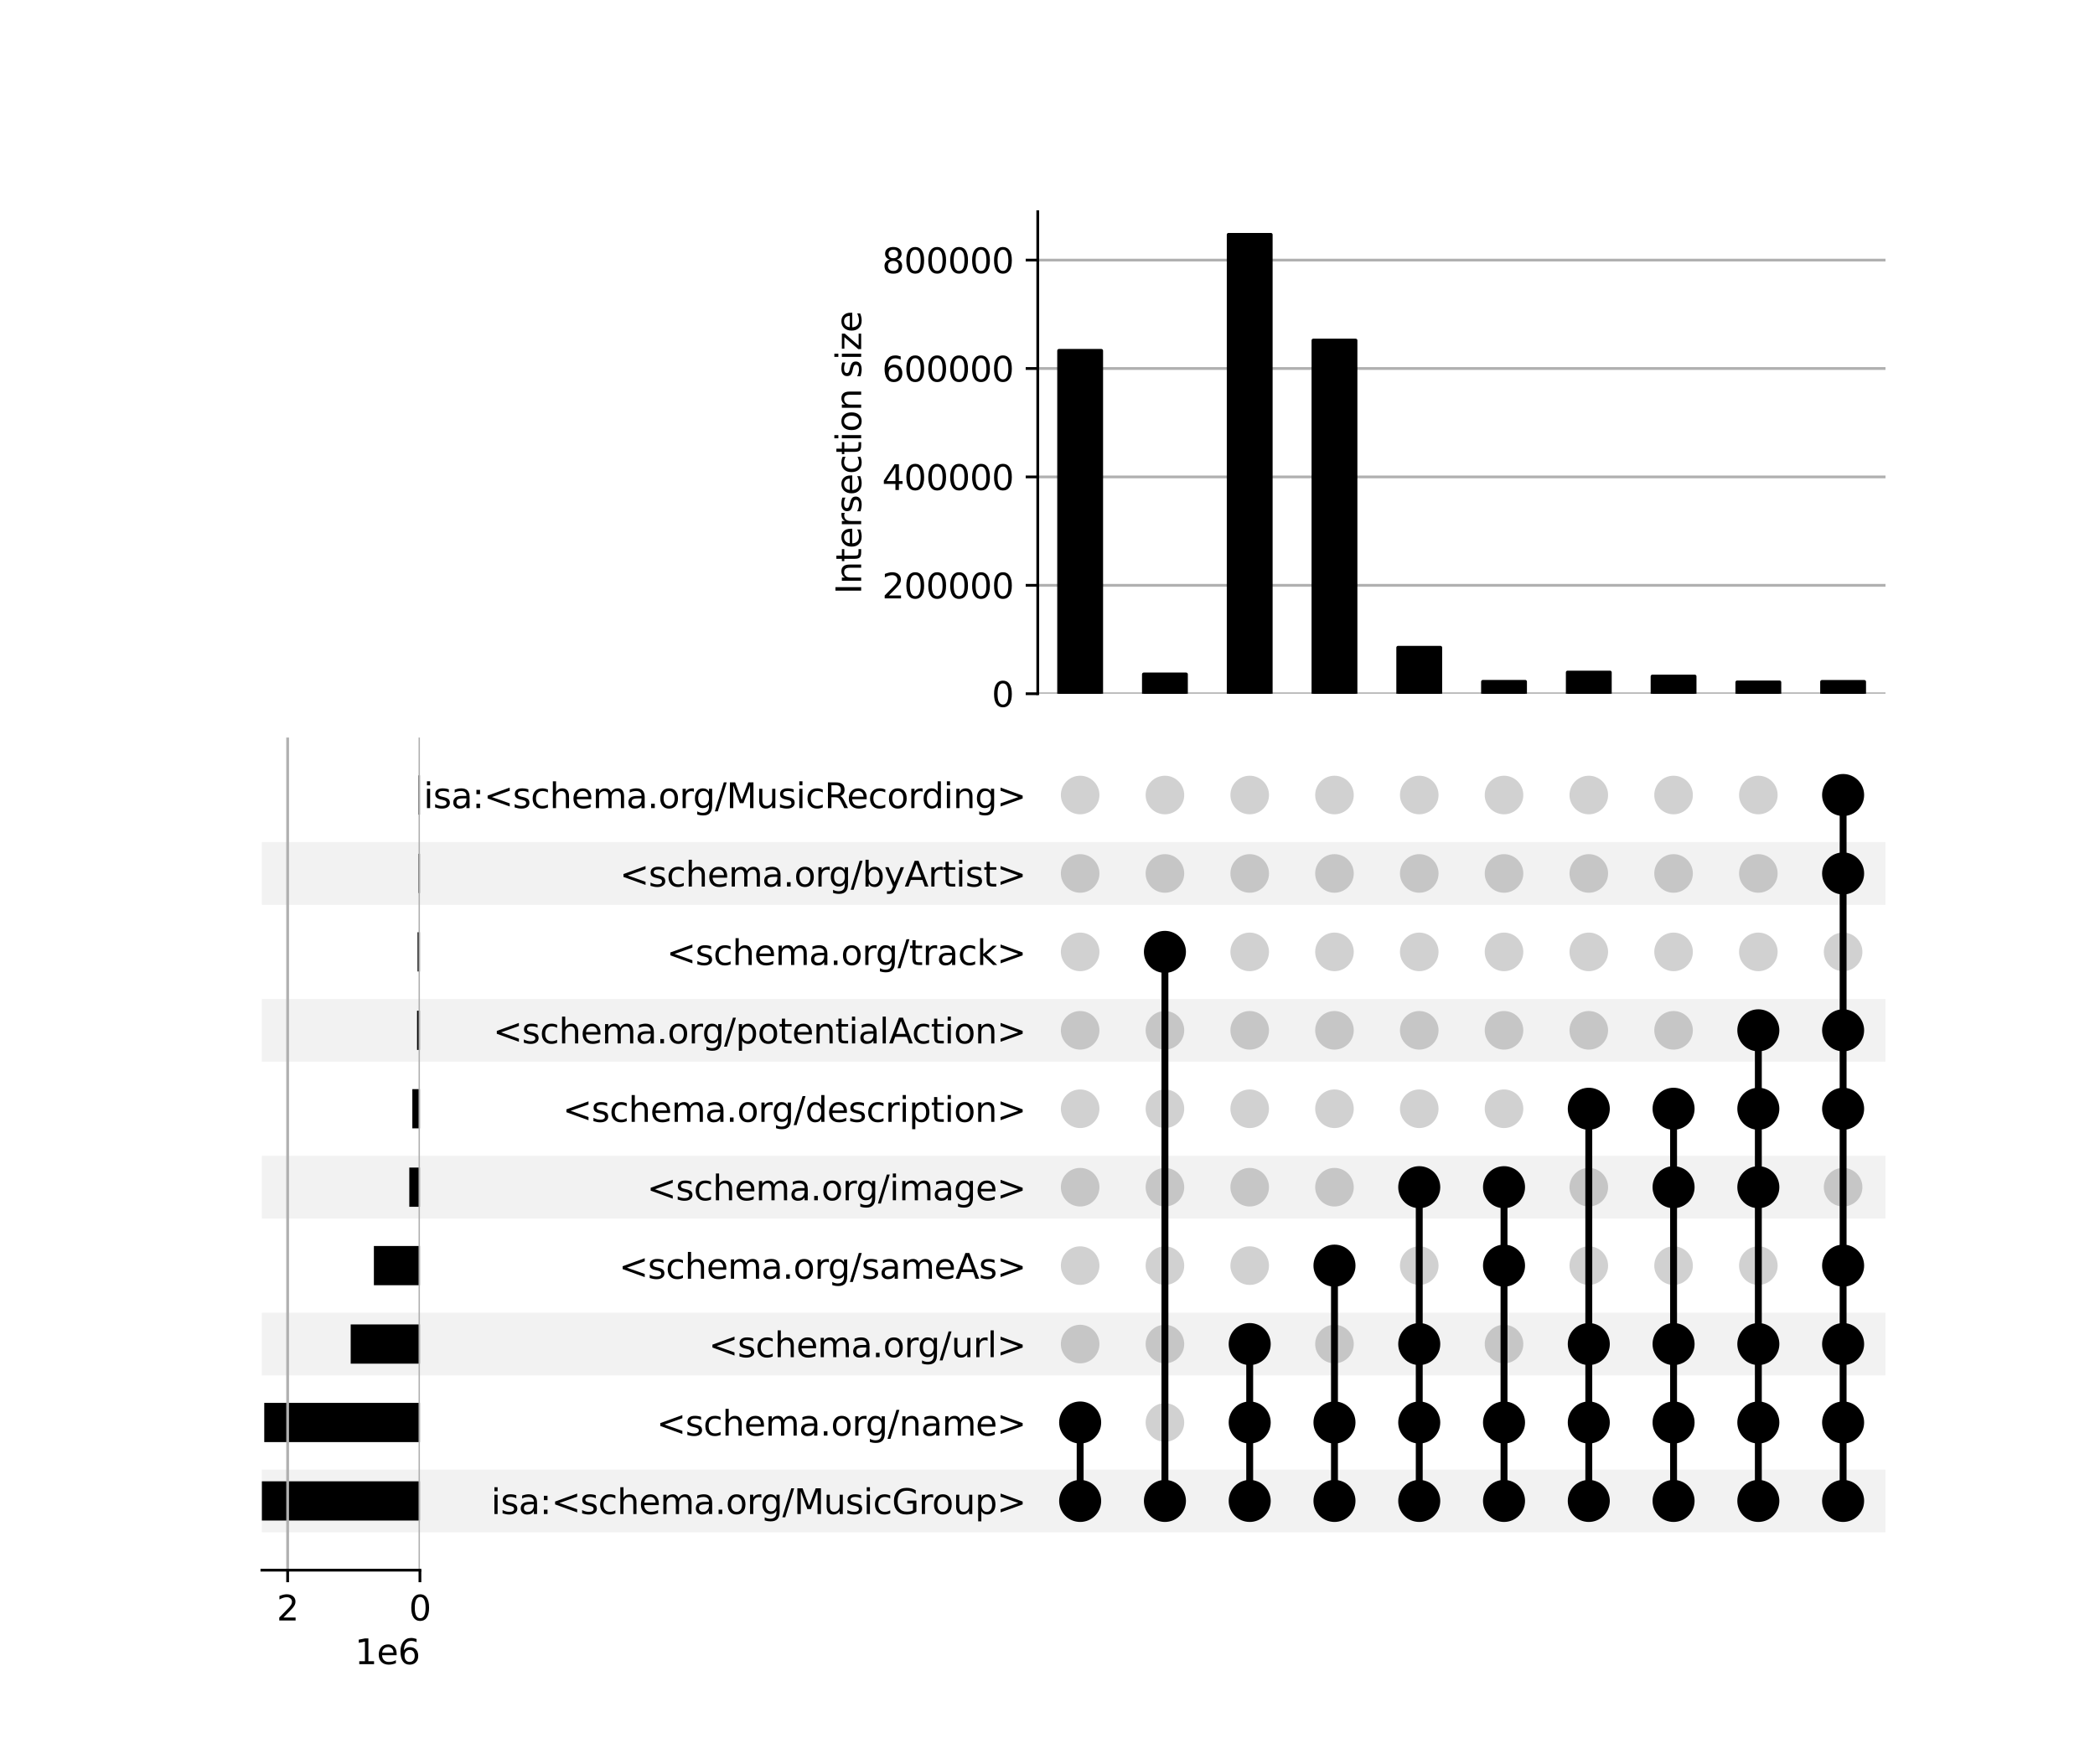 <?xml version="1.0" encoding="utf-8" standalone="no"?>
<!DOCTYPE svg PUBLIC "-//W3C//DTD SVG 1.1//EN"
  "http://www.w3.org/Graphics/SVG/1.1/DTD/svg11.dtd">
<svg xmlns:xlink="http://www.w3.org/1999/xlink" width="608pt" height="512pt" viewBox="0 0 608 512" xmlns="http://www.w3.org/2000/svg" version="1.1">
 <defs>
  <style type="text/css">*{stroke-linejoin: round; stroke-linecap: butt}</style>
 </defs>
 <g id="figure_1">
  <g id="patch_1">
   <path d="M 0 512 
L 608 512 
L 608 0 
L 0 0 
z
" style="fill: #ffffff"/>
  </g>
  <g id="axes_1">
   <g id="patch_2">
    <path d="M 76 444.697 
L 547.2 444.697 
L 547.2 426.486 
L 76 426.486 
z
" clip-path="url(#pd305479c7f)" style="fill-opacity: 0.051"/>
   </g>
   <g id="patch_3">
    <path d="M 76 399.17 
L 547.2 399.17 
L 547.2 380.96 
L 76 380.96 
z
" clip-path="url(#pd305479c7f)" style="fill-opacity: 0.051"/>
   </g>
   <g id="patch_4">
    <path d="M 76 353.644 
L 547.2 353.644 
L 547.2 335.434 
L 76 335.434 
z
" clip-path="url(#pd305479c7f)" style="fill-opacity: 0.051"/>
   </g>
   <g id="patch_5">
    <path d="M 76 308.118 
L 547.2 308.118 
L 547.2 289.907 
L 76 289.907 
z
" clip-path="url(#pd305479c7f)" style="fill-opacity: 0.051"/>
   </g>
   <g id="patch_6">
    <path d="M 76 262.591 
L 547.2 262.591 
L 547.2 244.381 
L 76 244.381 
z
" clip-path="url(#pd305479c7f)" style="fill-opacity: 0.051"/>
   </g>
   <g id="matplotlib.axis_1"/>
   <g id="matplotlib.axis_2">
    <g id="ytick_1"/>
    <g id="ytick_2"/>
    <g id="ytick_3"/>
    <g id="ytick_4"/>
    <g id="ytick_5"/>
    <g id="ytick_6"/>
    <g id="ytick_7"/>
    <g id="ytick_8"/>
    <g id="ytick_9"/>
    <g id="ytick_10"/>
   </g>
  </g>
  <g id="axes_2">
   <g id="matplotlib.axis_3">
    <g id="ytick_11">
     <g id="line2d_1"/>
     <g id="text_1">
      <!-- isa:&lt;schema.org/MusicGroup&gt; -->
      <g transform="translate(142.524 439.391) scale(0.1 -0.1)">
       <defs>
        <path id="DejaVuSans-69" d="M 603 3500 
L 1178 3500 
L 1178 0 
L 603 0 
L 603 3500 
z
M 603 4863 
L 1178 4863 
L 1178 4134 
L 603 4134 
L 603 4863 
z
" transform="scale(0.016)"/>
        <path id="DejaVuSans-73" d="M 2834 3397 
L 2834 2853 
Q 2591 2978 2328 3040 
Q 2066 3103 1784 3103 
Q 1356 3103 1142 2972 
Q 928 2841 928 2578 
Q 928 2378 1081 2264 
Q 1234 2150 1697 2047 
L 1894 2003 
Q 2506 1872 2764 1633 
Q 3022 1394 3022 966 
Q 3022 478 2636 193 
Q 2250 -91 1575 -91 
Q 1294 -91 989 -36 
Q 684 19 347 128 
L 347 722 
Q 666 556 975 473 
Q 1284 391 1588 391 
Q 1994 391 2212 530 
Q 2431 669 2431 922 
Q 2431 1156 2273 1281 
Q 2116 1406 1581 1522 
L 1381 1569 
Q 847 1681 609 1914 
Q 372 2147 372 2553 
Q 372 3047 722 3315 
Q 1072 3584 1716 3584 
Q 2034 3584 2315 3537 
Q 2597 3491 2834 3397 
z
" transform="scale(0.016)"/>
        <path id="DejaVuSans-61" d="M 2194 1759 
Q 1497 1759 1228 1600 
Q 959 1441 959 1056 
Q 959 750 1161 570 
Q 1363 391 1709 391 
Q 2188 391 2477 730 
Q 2766 1069 2766 1631 
L 2766 1759 
L 2194 1759 
z
M 3341 1997 
L 3341 0 
L 2766 0 
L 2766 531 
Q 2569 213 2275 61 
Q 1981 -91 1556 -91 
Q 1019 -91 701 211 
Q 384 513 384 1019 
Q 384 1609 779 1909 
Q 1175 2209 1959 2209 
L 2766 2209 
L 2766 2266 
Q 2766 2663 2505 2880 
Q 2244 3097 1772 3097 
Q 1472 3097 1187 3025 
Q 903 2953 641 2809 
L 641 3341 
Q 956 3463 1253 3523 
Q 1550 3584 1831 3584 
Q 2591 3584 2966 3190 
Q 3341 2797 3341 1997 
z
" transform="scale(0.016)"/>
        <path id="DejaVuSans-3a" d="M 750 794 
L 1409 794 
L 1409 0 
L 750 0 
L 750 794 
z
M 750 3309 
L 1409 3309 
L 1409 2516 
L 750 2516 
L 750 3309 
z
" transform="scale(0.016)"/>
        <path id="DejaVuSans-3c" d="M 4684 3150 
L 1459 2003 
L 4684 863 
L 4684 294 
L 678 1747 
L 678 2266 
L 4684 3719 
L 4684 3150 
z
" transform="scale(0.016)"/>
        <path id="DejaVuSans-63" d="M 3122 3366 
L 3122 2828 
Q 2878 2963 2633 3030 
Q 2388 3097 2138 3097 
Q 1578 3097 1268 2742 
Q 959 2388 959 1747 
Q 959 1106 1268 751 
Q 1578 397 2138 397 
Q 2388 397 2633 464 
Q 2878 531 3122 666 
L 3122 134 
Q 2881 22 2623 -34 
Q 2366 -91 2075 -91 
Q 1284 -91 818 406 
Q 353 903 353 1747 
Q 353 2603 823 3093 
Q 1294 3584 2113 3584 
Q 2378 3584 2631 3529 
Q 2884 3475 3122 3366 
z
" transform="scale(0.016)"/>
        <path id="DejaVuSans-68" d="M 3513 2113 
L 3513 0 
L 2938 0 
L 2938 2094 
Q 2938 2591 2744 2837 
Q 2550 3084 2163 3084 
Q 1697 3084 1428 2787 
Q 1159 2491 1159 1978 
L 1159 0 
L 581 0 
L 581 4863 
L 1159 4863 
L 1159 2956 
Q 1366 3272 1645 3428 
Q 1925 3584 2291 3584 
Q 2894 3584 3203 3211 
Q 3513 2838 3513 2113 
z
" transform="scale(0.016)"/>
        <path id="DejaVuSans-65" d="M 3597 1894 
L 3597 1613 
L 953 1613 
Q 991 1019 1311 708 
Q 1631 397 2203 397 
Q 2534 397 2845 478 
Q 3156 559 3463 722 
L 3463 178 
Q 3153 47 2828 -22 
Q 2503 -91 2169 -91 
Q 1331 -91 842 396 
Q 353 884 353 1716 
Q 353 2575 817 3079 
Q 1281 3584 2069 3584 
Q 2775 3584 3186 3129 
Q 3597 2675 3597 1894 
z
M 3022 2063 
Q 3016 2534 2758 2815 
Q 2500 3097 2075 3097 
Q 1594 3097 1305 2825 
Q 1016 2553 972 2059 
L 3022 2063 
z
" transform="scale(0.016)"/>
        <path id="DejaVuSans-6d" d="M 3328 2828 
Q 3544 3216 3844 3400 
Q 4144 3584 4550 3584 
Q 5097 3584 5394 3201 
Q 5691 2819 5691 2113 
L 5691 0 
L 5113 0 
L 5113 2094 
Q 5113 2597 4934 2840 
Q 4756 3084 4391 3084 
Q 3944 3084 3684 2787 
Q 3425 2491 3425 1978 
L 3425 0 
L 2847 0 
L 2847 2094 
Q 2847 2600 2669 2842 
Q 2491 3084 2119 3084 
Q 1678 3084 1418 2786 
Q 1159 2488 1159 1978 
L 1159 0 
L 581 0 
L 581 3500 
L 1159 3500 
L 1159 2956 
Q 1356 3278 1631 3431 
Q 1906 3584 2284 3584 
Q 2666 3584 2933 3390 
Q 3200 3197 3328 2828 
z
" transform="scale(0.016)"/>
        <path id="DejaVuSans-2e" d="M 684 794 
L 1344 794 
L 1344 0 
L 684 0 
L 684 794 
z
" transform="scale(0.016)"/>
        <path id="DejaVuSans-6f" d="M 1959 3097 
Q 1497 3097 1228 2736 
Q 959 2375 959 1747 
Q 959 1119 1226 758 
Q 1494 397 1959 397 
Q 2419 397 2687 759 
Q 2956 1122 2956 1747 
Q 2956 2369 2687 2733 
Q 2419 3097 1959 3097 
z
M 1959 3584 
Q 2709 3584 3137 3096 
Q 3566 2609 3566 1747 
Q 3566 888 3137 398 
Q 2709 -91 1959 -91 
Q 1206 -91 779 398 
Q 353 888 353 1747 
Q 353 2609 779 3096 
Q 1206 3584 1959 3584 
z
" transform="scale(0.016)"/>
        <path id="DejaVuSans-72" d="M 2631 2963 
Q 2534 3019 2420 3045 
Q 2306 3072 2169 3072 
Q 1681 3072 1420 2755 
Q 1159 2438 1159 1844 
L 1159 0 
L 581 0 
L 581 3500 
L 1159 3500 
L 1159 2956 
Q 1341 3275 1631 3429 
Q 1922 3584 2338 3584 
Q 2397 3584 2469 3576 
Q 2541 3569 2628 3553 
L 2631 2963 
z
" transform="scale(0.016)"/>
        <path id="DejaVuSans-67" d="M 2906 1791 
Q 2906 2416 2648 2759 
Q 2391 3103 1925 3103 
Q 1463 3103 1205 2759 
Q 947 2416 947 1791 
Q 947 1169 1205 825 
Q 1463 481 1925 481 
Q 2391 481 2648 825 
Q 2906 1169 2906 1791 
z
M 3481 434 
Q 3481 -459 3084 -895 
Q 2688 -1331 1869 -1331 
Q 1566 -1331 1297 -1286 
Q 1028 -1241 775 -1147 
L 775 -588 
Q 1028 -725 1275 -790 
Q 1522 -856 1778 -856 
Q 2344 -856 2625 -561 
Q 2906 -266 2906 331 
L 2906 616 
Q 2728 306 2450 153 
Q 2172 0 1784 0 
Q 1141 0 747 490 
Q 353 981 353 1791 
Q 353 2603 747 3093 
Q 1141 3584 1784 3584 
Q 2172 3584 2450 3431 
Q 2728 3278 2906 2969 
L 2906 3500 
L 3481 3500 
L 3481 434 
z
" transform="scale(0.016)"/>
        <path id="DejaVuSans-2f" d="M 1625 4666 
L 2156 4666 
L 531 -594 
L 0 -594 
L 1625 4666 
z
" transform="scale(0.016)"/>
        <path id="DejaVuSans-4d" d="M 628 4666 
L 1569 4666 
L 2759 1491 
L 3956 4666 
L 4897 4666 
L 4897 0 
L 4281 0 
L 4281 4097 
L 3078 897 
L 2444 897 
L 1241 4097 
L 1241 0 
L 628 0 
L 628 4666 
z
" transform="scale(0.016)"/>
        <path id="DejaVuSans-75" d="M 544 1381 
L 544 3500 
L 1119 3500 
L 1119 1403 
Q 1119 906 1312 657 
Q 1506 409 1894 409 
Q 2359 409 2629 706 
Q 2900 1003 2900 1516 
L 2900 3500 
L 3475 3500 
L 3475 0 
L 2900 0 
L 2900 538 
Q 2691 219 2414 64 
Q 2138 -91 1772 -91 
Q 1169 -91 856 284 
Q 544 659 544 1381 
z
M 1991 3584 
L 1991 3584 
z
" transform="scale(0.016)"/>
        <path id="DejaVuSans-47" d="M 3809 666 
L 3809 1919 
L 2778 1919 
L 2778 2438 
L 4434 2438 
L 4434 434 
Q 4069 175 3628 42 
Q 3188 -91 2688 -91 
Q 1594 -91 976 548 
Q 359 1188 359 2328 
Q 359 3472 976 4111 
Q 1594 4750 2688 4750 
Q 3144 4750 3555 4637 
Q 3966 4525 4313 4306 
L 4313 3634 
Q 3963 3931 3569 4081 
Q 3175 4231 2741 4231 
Q 1884 4231 1454 3753 
Q 1025 3275 1025 2328 
Q 1025 1384 1454 906 
Q 1884 428 2741 428 
Q 3075 428 3337 486 
Q 3600 544 3809 666 
z
" transform="scale(0.016)"/>
        <path id="DejaVuSans-70" d="M 1159 525 
L 1159 -1331 
L 581 -1331 
L 581 3500 
L 1159 3500 
L 1159 2969 
Q 1341 3281 1617 3432 
Q 1894 3584 2278 3584 
Q 2916 3584 3314 3078 
Q 3713 2572 3713 1747 
Q 3713 922 3314 415 
Q 2916 -91 2278 -91 
Q 1894 -91 1617 61 
Q 1341 213 1159 525 
z
M 3116 1747 
Q 3116 2381 2855 2742 
Q 2594 3103 2138 3103 
Q 1681 3103 1420 2742 
Q 1159 2381 1159 1747 
Q 1159 1113 1420 752 
Q 1681 391 2138 391 
Q 2594 391 2855 752 
Q 3116 1113 3116 1747 
z
" transform="scale(0.016)"/>
        <path id="DejaVuSans-3e" d="M 678 3150 
L 678 3719 
L 4684 2266 
L 4684 1747 
L 678 294 
L 678 863 
L 3897 2003 
L 678 3150 
z
" transform="scale(0.016)"/>
       </defs>
       <use xlink:href="#DejaVuSans-69"/>
       <use xlink:href="#DejaVuSans-73" x="27.783"/>
       <use xlink:href="#DejaVuSans-61" x="79.883"/>
       <use xlink:href="#DejaVuSans-3a" x="141.162"/>
       <use xlink:href="#DejaVuSans-3c" x="174.854"/>
       <use xlink:href="#DejaVuSans-73" x="258.643"/>
       <use xlink:href="#DejaVuSans-63" x="310.742"/>
       <use xlink:href="#DejaVuSans-68" x="365.723"/>
       <use xlink:href="#DejaVuSans-65" x="429.102"/>
       <use xlink:href="#DejaVuSans-6d" x="490.625"/>
       <use xlink:href="#DejaVuSans-61" x="588.037"/>
       <use xlink:href="#DejaVuSans-2e" x="649.316"/>
       <use xlink:href="#DejaVuSans-6f" x="681.104"/>
       <use xlink:href="#DejaVuSans-72" x="742.285"/>
       <use xlink:href="#DejaVuSans-67" x="781.648"/>
       <use xlink:href="#DejaVuSans-2f" x="845.125"/>
       <use xlink:href="#DejaVuSans-4d" x="878.816"/>
       <use xlink:href="#DejaVuSans-75" x="965.096"/>
       <use xlink:href="#DejaVuSans-73" x="1028.475"/>
       <use xlink:href="#DejaVuSans-69" x="1080.574"/>
       <use xlink:href="#DejaVuSans-63" x="1108.357"/>
       <use xlink:href="#DejaVuSans-47" x="1163.338"/>
       <use xlink:href="#DejaVuSans-72" x="1240.828"/>
       <use xlink:href="#DejaVuSans-6f" x="1279.691"/>
       <use xlink:href="#DejaVuSans-75" x="1340.873"/>
       <use xlink:href="#DejaVuSans-70" x="1404.252"/>
       <use xlink:href="#DejaVuSans-3e" x="1467.729"/>
      </g>
     </g>
    </g>
    <g id="ytick_12">
     <g id="line2d_2"/>
     <g id="text_2">
      <!-- &lt;schema.org/name&gt; -->
      <g transform="translate(190.539 416.628) scale(0.1 -0.1)">
       <defs>
        <path id="DejaVuSans-6e" d="M 3513 2113 
L 3513 0 
L 2938 0 
L 2938 2094 
Q 2938 2591 2744 2837 
Q 2550 3084 2163 3084 
Q 1697 3084 1428 2787 
Q 1159 2491 1159 1978 
L 1159 0 
L 581 0 
L 581 3500 
L 1159 3500 
L 1159 2956 
Q 1366 3272 1645 3428 
Q 1925 3584 2291 3584 
Q 2894 3584 3203 3211 
Q 3513 2838 3513 2113 
z
" transform="scale(0.016)"/>
       </defs>
       <use xlink:href="#DejaVuSans-3c"/>
       <use xlink:href="#DejaVuSans-73" x="83.789"/>
       <use xlink:href="#DejaVuSans-63" x="135.889"/>
       <use xlink:href="#DejaVuSans-68" x="190.869"/>
       <use xlink:href="#DejaVuSans-65" x="254.248"/>
       <use xlink:href="#DejaVuSans-6d" x="315.771"/>
       <use xlink:href="#DejaVuSans-61" x="413.184"/>
       <use xlink:href="#DejaVuSans-2e" x="474.463"/>
       <use xlink:href="#DejaVuSans-6f" x="506.25"/>
       <use xlink:href="#DejaVuSans-72" x="567.432"/>
       <use xlink:href="#DejaVuSans-67" x="606.795"/>
       <use xlink:href="#DejaVuSans-2f" x="670.271"/>
       <use xlink:href="#DejaVuSans-6e" x="703.963"/>
       <use xlink:href="#DejaVuSans-61" x="767.342"/>
       <use xlink:href="#DejaVuSans-6d" x="828.621"/>
       <use xlink:href="#DejaVuSans-65" x="926.033"/>
       <use xlink:href="#DejaVuSans-3e" x="987.557"/>
      </g>
     </g>
    </g>
    <g id="ytick_13">
     <g id="line2d_3"/>
     <g id="text_3">
      <!-- &lt;schema.org/url&gt; -->
      <g transform="translate(205.672 393.864) scale(0.1 -0.1)">
       <defs>
        <path id="DejaVuSans-6c" d="M 603 4863 
L 1178 4863 
L 1178 0 
L 603 0 
L 603 4863 
z
" transform="scale(0.016)"/>
       </defs>
       <use xlink:href="#DejaVuSans-3c"/>
       <use xlink:href="#DejaVuSans-73" x="83.789"/>
       <use xlink:href="#DejaVuSans-63" x="135.889"/>
       <use xlink:href="#DejaVuSans-68" x="190.869"/>
       <use xlink:href="#DejaVuSans-65" x="254.248"/>
       <use xlink:href="#DejaVuSans-6d" x="315.771"/>
       <use xlink:href="#DejaVuSans-61" x="413.184"/>
       <use xlink:href="#DejaVuSans-2e" x="474.463"/>
       <use xlink:href="#DejaVuSans-6f" x="506.25"/>
       <use xlink:href="#DejaVuSans-72" x="567.432"/>
       <use xlink:href="#DejaVuSans-67" x="606.795"/>
       <use xlink:href="#DejaVuSans-2f" x="670.271"/>
       <use xlink:href="#DejaVuSans-75" x="703.963"/>
       <use xlink:href="#DejaVuSans-72" x="767.342"/>
       <use xlink:href="#DejaVuSans-6c" x="808.455"/>
       <use xlink:href="#DejaVuSans-3e" x="836.238"/>
      </g>
     </g>
    </g>
    <g id="ytick_14">
     <g id="line2d_4"/>
     <g id="text_4">
      <!-- &lt;schema.org/sameAs&gt; -->
      <g transform="translate(179.617 371.101) scale(0.1 -0.1)">
       <defs>
        <path id="DejaVuSans-41" d="M 2188 4044 
L 1331 1722 
L 3047 1722 
L 2188 4044 
z
M 1831 4666 
L 2547 4666 
L 4325 0 
L 3669 0 
L 3244 1197 
L 1141 1197 
L 716 0 
L 50 0 
L 1831 4666 
z
" transform="scale(0.016)"/>
       </defs>
       <use xlink:href="#DejaVuSans-3c"/>
       <use xlink:href="#DejaVuSans-73" x="83.789"/>
       <use xlink:href="#DejaVuSans-63" x="135.889"/>
       <use xlink:href="#DejaVuSans-68" x="190.869"/>
       <use xlink:href="#DejaVuSans-65" x="254.248"/>
       <use xlink:href="#DejaVuSans-6d" x="315.771"/>
       <use xlink:href="#DejaVuSans-61" x="413.184"/>
       <use xlink:href="#DejaVuSans-2e" x="474.463"/>
       <use xlink:href="#DejaVuSans-6f" x="506.25"/>
       <use xlink:href="#DejaVuSans-72" x="567.432"/>
       <use xlink:href="#DejaVuSans-67" x="606.795"/>
       <use xlink:href="#DejaVuSans-2f" x="670.271"/>
       <use xlink:href="#DejaVuSans-73" x="703.963"/>
       <use xlink:href="#DejaVuSans-61" x="756.062"/>
       <use xlink:href="#DejaVuSans-6d" x="817.342"/>
       <use xlink:href="#DejaVuSans-65" x="914.754"/>
       <use xlink:href="#DejaVuSans-41" x="976.277"/>
       <use xlink:href="#DejaVuSans-73" x="1044.686"/>
       <use xlink:href="#DejaVuSans-3e" x="1096.785"/>
      </g>
     </g>
    </g>
    <g id="ytick_15">
     <g id="line2d_5"/>
     <g id="text_5">
      <!-- &lt;schema.org/image&gt; -->
      <g transform="translate(187.75 348.338) scale(0.1 -0.1)">
       <use xlink:href="#DejaVuSans-3c"/>
       <use xlink:href="#DejaVuSans-73" x="83.789"/>
       <use xlink:href="#DejaVuSans-63" x="135.889"/>
       <use xlink:href="#DejaVuSans-68" x="190.869"/>
       <use xlink:href="#DejaVuSans-65" x="254.248"/>
       <use xlink:href="#DejaVuSans-6d" x="315.771"/>
       <use xlink:href="#DejaVuSans-61" x="413.184"/>
       <use xlink:href="#DejaVuSans-2e" x="474.463"/>
       <use xlink:href="#DejaVuSans-6f" x="506.25"/>
       <use xlink:href="#DejaVuSans-72" x="567.432"/>
       <use xlink:href="#DejaVuSans-67" x="606.795"/>
       <use xlink:href="#DejaVuSans-2f" x="670.271"/>
       <use xlink:href="#DejaVuSans-69" x="703.963"/>
       <use xlink:href="#DejaVuSans-6d" x="731.746"/>
       <use xlink:href="#DejaVuSans-61" x="829.158"/>
       <use xlink:href="#DejaVuSans-67" x="890.438"/>
       <use xlink:href="#DejaVuSans-65" x="953.914"/>
       <use xlink:href="#DejaVuSans-3e" x="1015.438"/>
      </g>
     </g>
    </g>
    <g id="ytick_16">
     <g id="line2d_6"/>
     <g id="text_6">
      <!-- &lt;schema.org/description&gt; -->
      <g transform="translate(163.297 325.575) scale(0.1 -0.1)">
       <defs>
        <path id="DejaVuSans-64" d="M 2906 2969 
L 2906 4863 
L 3481 4863 
L 3481 0 
L 2906 0 
L 2906 525 
Q 2725 213 2448 61 
Q 2172 -91 1784 -91 
Q 1150 -91 751 415 
Q 353 922 353 1747 
Q 353 2572 751 3078 
Q 1150 3584 1784 3584 
Q 2172 3584 2448 3432 
Q 2725 3281 2906 2969 
z
M 947 1747 
Q 947 1113 1208 752 
Q 1469 391 1925 391 
Q 2381 391 2643 752 
Q 2906 1113 2906 1747 
Q 2906 2381 2643 2742 
Q 2381 3103 1925 3103 
Q 1469 3103 1208 2742 
Q 947 2381 947 1747 
z
" transform="scale(0.016)"/>
        <path id="DejaVuSans-74" d="M 1172 4494 
L 1172 3500 
L 2356 3500 
L 2356 3053 
L 1172 3053 
L 1172 1153 
Q 1172 725 1289 603 
Q 1406 481 1766 481 
L 2356 481 
L 2356 0 
L 1766 0 
Q 1100 0 847 248 
Q 594 497 594 1153 
L 594 3053 
L 172 3053 
L 172 3500 
L 594 3500 
L 594 4494 
L 1172 4494 
z
" transform="scale(0.016)"/>
       </defs>
       <use xlink:href="#DejaVuSans-3c"/>
       <use xlink:href="#DejaVuSans-73" x="83.789"/>
       <use xlink:href="#DejaVuSans-63" x="135.889"/>
       <use xlink:href="#DejaVuSans-68" x="190.869"/>
       <use xlink:href="#DejaVuSans-65" x="254.248"/>
       <use xlink:href="#DejaVuSans-6d" x="315.771"/>
       <use xlink:href="#DejaVuSans-61" x="413.184"/>
       <use xlink:href="#DejaVuSans-2e" x="474.463"/>
       <use xlink:href="#DejaVuSans-6f" x="506.25"/>
       <use xlink:href="#DejaVuSans-72" x="567.432"/>
       <use xlink:href="#DejaVuSans-67" x="606.795"/>
       <use xlink:href="#DejaVuSans-2f" x="670.271"/>
       <use xlink:href="#DejaVuSans-64" x="703.963"/>
       <use xlink:href="#DejaVuSans-65" x="767.439"/>
       <use xlink:href="#DejaVuSans-73" x="828.963"/>
       <use xlink:href="#DejaVuSans-63" x="881.062"/>
       <use xlink:href="#DejaVuSans-72" x="936.043"/>
       <use xlink:href="#DejaVuSans-69" x="977.156"/>
       <use xlink:href="#DejaVuSans-70" x="1004.939"/>
       <use xlink:href="#DejaVuSans-74" x="1068.416"/>
       <use xlink:href="#DejaVuSans-69" x="1107.625"/>
       <use xlink:href="#DejaVuSans-6f" x="1135.408"/>
       <use xlink:href="#DejaVuSans-6e" x="1196.59"/>
       <use xlink:href="#DejaVuSans-3e" x="1259.969"/>
      </g>
     </g>
    </g>
    <g id="ytick_17">
     <g id="line2d_7"/>
     <g id="text_7">
      <!-- &lt;schema.org/potentialAction&gt; -->
      <g transform="translate(143.097 302.812) scale(0.1 -0.1)">
       <use xlink:href="#DejaVuSans-3c"/>
       <use xlink:href="#DejaVuSans-73" x="83.789"/>
       <use xlink:href="#DejaVuSans-63" x="135.889"/>
       <use xlink:href="#DejaVuSans-68" x="190.869"/>
       <use xlink:href="#DejaVuSans-65" x="254.248"/>
       <use xlink:href="#DejaVuSans-6d" x="315.771"/>
       <use xlink:href="#DejaVuSans-61" x="413.184"/>
       <use xlink:href="#DejaVuSans-2e" x="474.463"/>
       <use xlink:href="#DejaVuSans-6f" x="506.25"/>
       <use xlink:href="#DejaVuSans-72" x="567.432"/>
       <use xlink:href="#DejaVuSans-67" x="606.795"/>
       <use xlink:href="#DejaVuSans-2f" x="670.271"/>
       <use xlink:href="#DejaVuSans-70" x="703.963"/>
       <use xlink:href="#DejaVuSans-6f" x="767.439"/>
       <use xlink:href="#DejaVuSans-74" x="828.621"/>
       <use xlink:href="#DejaVuSans-65" x="867.83"/>
       <use xlink:href="#DejaVuSans-6e" x="929.354"/>
       <use xlink:href="#DejaVuSans-74" x="992.732"/>
       <use xlink:href="#DejaVuSans-69" x="1031.941"/>
       <use xlink:href="#DejaVuSans-61" x="1059.725"/>
       <use xlink:href="#DejaVuSans-6c" x="1121.004"/>
       <use xlink:href="#DejaVuSans-41" x="1148.787"/>
       <use xlink:href="#DejaVuSans-63" x="1215.445"/>
       <use xlink:href="#DejaVuSans-74" x="1270.426"/>
       <use xlink:href="#DejaVuSans-69" x="1309.635"/>
       <use xlink:href="#DejaVuSans-6f" x="1337.418"/>
       <use xlink:href="#DejaVuSans-6e" x="1398.6"/>
       <use xlink:href="#DejaVuSans-3e" x="1461.979"/>
      </g>
     </g>
    </g>
    <g id="ytick_18">
     <g id="line2d_8"/>
     <g id="text_8">
      <!-- &lt;schema.org/track&gt; -->
      <g transform="translate(193.45 280.049) scale(0.1 -0.1)">
       <defs>
        <path id="DejaVuSans-6b" d="M 581 4863 
L 1159 4863 
L 1159 1991 
L 2875 3500 
L 3609 3500 
L 1753 1863 
L 3688 0 
L 2938 0 
L 1159 1709 
L 1159 0 
L 581 0 
L 581 4863 
z
" transform="scale(0.016)"/>
       </defs>
       <use xlink:href="#DejaVuSans-3c"/>
       <use xlink:href="#DejaVuSans-73" x="83.789"/>
       <use xlink:href="#DejaVuSans-63" x="135.889"/>
       <use xlink:href="#DejaVuSans-68" x="190.869"/>
       <use xlink:href="#DejaVuSans-65" x="254.248"/>
       <use xlink:href="#DejaVuSans-6d" x="315.771"/>
       <use xlink:href="#DejaVuSans-61" x="413.184"/>
       <use xlink:href="#DejaVuSans-2e" x="474.463"/>
       <use xlink:href="#DejaVuSans-6f" x="506.25"/>
       <use xlink:href="#DejaVuSans-72" x="567.432"/>
       <use xlink:href="#DejaVuSans-67" x="606.795"/>
       <use xlink:href="#DejaVuSans-2f" x="670.271"/>
       <use xlink:href="#DejaVuSans-74" x="703.963"/>
       <use xlink:href="#DejaVuSans-72" x="743.172"/>
       <use xlink:href="#DejaVuSans-61" x="784.285"/>
       <use xlink:href="#DejaVuSans-63" x="845.564"/>
       <use xlink:href="#DejaVuSans-6b" x="900.545"/>
       <use xlink:href="#DejaVuSans-3e" x="958.455"/>
      </g>
     </g>
    </g>
    <g id="ytick_19">
     <g id="line2d_9"/>
     <g id="text_9">
      <!-- &lt;schema.org/byArtist&gt; -->
      <g transform="translate(179.852 257.285) scale(0.1 -0.1)">
       <defs>
        <path id="DejaVuSans-62" d="M 3116 1747 
Q 3116 2381 2855 2742 
Q 2594 3103 2138 3103 
Q 1681 3103 1420 2742 
Q 1159 2381 1159 1747 
Q 1159 1113 1420 752 
Q 1681 391 2138 391 
Q 2594 391 2855 752 
Q 3116 1113 3116 1747 
z
M 1159 2969 
Q 1341 3281 1617 3432 
Q 1894 3584 2278 3584 
Q 2916 3584 3314 3078 
Q 3713 2572 3713 1747 
Q 3713 922 3314 415 
Q 2916 -91 2278 -91 
Q 1894 -91 1617 61 
Q 1341 213 1159 525 
L 1159 0 
L 581 0 
L 581 4863 
L 1159 4863 
L 1159 2969 
z
" transform="scale(0.016)"/>
        <path id="DejaVuSans-79" d="M 2059 -325 
Q 1816 -950 1584 -1140 
Q 1353 -1331 966 -1331 
L 506 -1331 
L 506 -850 
L 844 -850 
Q 1081 -850 1212 -737 
Q 1344 -625 1503 -206 
L 1606 56 
L 191 3500 
L 800 3500 
L 1894 763 
L 2988 3500 
L 3597 3500 
L 2059 -325 
z
" transform="scale(0.016)"/>
       </defs>
       <use xlink:href="#DejaVuSans-3c"/>
       <use xlink:href="#DejaVuSans-73" x="83.789"/>
       <use xlink:href="#DejaVuSans-63" x="135.889"/>
       <use xlink:href="#DejaVuSans-68" x="190.869"/>
       <use xlink:href="#DejaVuSans-65" x="254.248"/>
       <use xlink:href="#DejaVuSans-6d" x="315.771"/>
       <use xlink:href="#DejaVuSans-61" x="413.184"/>
       <use xlink:href="#DejaVuSans-2e" x="474.463"/>
       <use xlink:href="#DejaVuSans-6f" x="506.25"/>
       <use xlink:href="#DejaVuSans-72" x="567.432"/>
       <use xlink:href="#DejaVuSans-67" x="606.795"/>
       <use xlink:href="#DejaVuSans-2f" x="670.271"/>
       <use xlink:href="#DejaVuSans-62" x="703.963"/>
       <use xlink:href="#DejaVuSans-79" x="767.439"/>
       <use xlink:href="#DejaVuSans-41" x="826.619"/>
       <use xlink:href="#DejaVuSans-72" x="895.027"/>
       <use xlink:href="#DejaVuSans-74" x="936.141"/>
       <use xlink:href="#DejaVuSans-69" x="975.35"/>
       <use xlink:href="#DejaVuSans-73" x="1003.133"/>
       <use xlink:href="#DejaVuSans-74" x="1055.232"/>
       <use xlink:href="#DejaVuSans-3e" x="1094.441"/>
      </g>
     </g>
    </g>
    <g id="ytick_20">
     <g id="line2d_10"/>
     <g id="text_10">
      <!-- isa:&lt;schema.org/MusicRecording&gt; -->
      <g transform="translate(122.946 234.522) scale(0.1 -0.1)">
       <defs>
        <path id="DejaVuSans-52" d="M 2841 2188 
Q 3044 2119 3236 1894 
Q 3428 1669 3622 1275 
L 4263 0 
L 3584 0 
L 2988 1197 
Q 2756 1666 2539 1819 
Q 2322 1972 1947 1972 
L 1259 1972 
L 1259 0 
L 628 0 
L 628 4666 
L 2053 4666 
Q 2853 4666 3247 4331 
Q 3641 3997 3641 3322 
Q 3641 2881 3436 2590 
Q 3231 2300 2841 2188 
z
M 1259 4147 
L 1259 2491 
L 2053 2491 
Q 2509 2491 2742 2702 
Q 2975 2913 2975 3322 
Q 2975 3731 2742 3939 
Q 2509 4147 2053 4147 
L 1259 4147 
z
" transform="scale(0.016)"/>
       </defs>
       <use xlink:href="#DejaVuSans-69"/>
       <use xlink:href="#DejaVuSans-73" x="27.783"/>
       <use xlink:href="#DejaVuSans-61" x="79.883"/>
       <use xlink:href="#DejaVuSans-3a" x="141.162"/>
       <use xlink:href="#DejaVuSans-3c" x="174.854"/>
       <use xlink:href="#DejaVuSans-73" x="258.643"/>
       <use xlink:href="#DejaVuSans-63" x="310.742"/>
       <use xlink:href="#DejaVuSans-68" x="365.723"/>
       <use xlink:href="#DejaVuSans-65" x="429.102"/>
       <use xlink:href="#DejaVuSans-6d" x="490.625"/>
       <use xlink:href="#DejaVuSans-61" x="588.037"/>
       <use xlink:href="#DejaVuSans-2e" x="649.316"/>
       <use xlink:href="#DejaVuSans-6f" x="681.104"/>
       <use xlink:href="#DejaVuSans-72" x="742.285"/>
       <use xlink:href="#DejaVuSans-67" x="781.648"/>
       <use xlink:href="#DejaVuSans-2f" x="845.125"/>
       <use xlink:href="#DejaVuSans-4d" x="878.816"/>
       <use xlink:href="#DejaVuSans-75" x="965.096"/>
       <use xlink:href="#DejaVuSans-73" x="1028.475"/>
       <use xlink:href="#DejaVuSans-69" x="1080.574"/>
       <use xlink:href="#DejaVuSans-63" x="1108.357"/>
       <use xlink:href="#DejaVuSans-52" x="1163.338"/>
       <use xlink:href="#DejaVuSans-65" x="1228.32"/>
       <use xlink:href="#DejaVuSans-63" x="1289.844"/>
       <use xlink:href="#DejaVuSans-6f" x="1344.824"/>
       <use xlink:href="#DejaVuSans-72" x="1406.006"/>
       <use xlink:href="#DejaVuSans-64" x="1445.369"/>
       <use xlink:href="#DejaVuSans-69" x="1508.846"/>
       <use xlink:href="#DejaVuSans-6e" x="1536.629"/>
       <use xlink:href="#DejaVuSans-67" x="1600.008"/>
       <use xlink:href="#DejaVuSans-3e" x="1663.484"/>
      </g>
     </g>
    </g>
   </g>
   <g id="LineCollection_1">
    <path d="M 313.476 435.592 
L 313.476 412.828 
" clip-path="url(#p708f9559e4)" style="fill: none; stroke: #000000; stroke-width: 2"/>
    <path d="M 338.079 435.592 
L 338.079 276.249 
" clip-path="url(#p708f9559e4)" style="fill: none; stroke: #000000; stroke-width: 2"/>
    <path d="M 362.681 435.592 
L 362.681 390.065 
" clip-path="url(#p708f9559e4)" style="fill: none; stroke: #000000; stroke-width: 2"/>
    <path d="M 387.284 435.592 
L 387.284 367.302 
" clip-path="url(#p708f9559e4)" style="fill: none; stroke: #000000; stroke-width: 2"/>
    <path d="M 411.886 435.592 
L 411.886 344.539 
" clip-path="url(#p708f9559e4)" style="fill: none; stroke: #000000; stroke-width: 2"/>
    <path d="M 436.489 435.592 
L 436.489 344.539 
" clip-path="url(#p708f9559e4)" style="fill: none; stroke: #000000; stroke-width: 2"/>
    <path d="M 461.091 435.592 
L 461.091 321.776 
" clip-path="url(#p708f9559e4)" style="fill: none; stroke: #000000; stroke-width: 2"/>
    <path d="M 485.694 435.592 
L 485.694 321.776 
" clip-path="url(#p708f9559e4)" style="fill: none; stroke: #000000; stroke-width: 2"/>
    <path d="M 510.296 435.592 
L 510.296 299.013 
" clip-path="url(#p708f9559e4)" style="fill: none; stroke: #000000; stroke-width: 2"/>
    <path d="M 534.899 435.592 
L 534.899 230.723 
" clip-path="url(#p708f9559e4)" style="fill: none; stroke: #000000; stroke-width: 2"/>
   </g>
   <g id="PathCollection_1">
    <defs>
     <path id="C0_0_ce9851e06f" d="M 0 5.6 
C 1.485 5.6 2.91 5.01 3.96 3.96 
C 5.01 2.91 5.6 1.485 5.6 -0 
C 5.6 -1.485 5.01 -2.91 3.96 -3.96 
C 2.91 -5.01 1.485 -5.6 0 -5.6 
C -1.485 -5.6 -2.91 -5.01 -3.96 -3.96 
C -5.01 -2.91 -5.6 -1.485 -5.6 0 
C -5.6 1.485 -5.01 2.91 -3.96 3.96 
C -2.91 5.01 -1.485 5.6 0 5.6 
z
"/>
    </defs>
    <g clip-path="url(#p708f9559e4)">
     <use xlink:href="#C0_0_ce9851e06f" x="313.476" y="435.592" style="stroke: #000000"/>
    </g>
    <g clip-path="url(#p708f9559e4)">
     <use xlink:href="#C0_0_ce9851e06f" x="313.476" y="412.828" style="stroke: #000000"/>
    </g>
    <g clip-path="url(#p708f9559e4)">
     <use xlink:href="#C0_0_ce9851e06f" x="313.476" y="390.065" style="fill-opacity: 0.18"/>
    </g>
    <g clip-path="url(#p708f9559e4)">
     <use xlink:href="#C0_0_ce9851e06f" x="313.476" y="367.302" style="fill-opacity: 0.18"/>
    </g>
    <g clip-path="url(#p708f9559e4)">
     <use xlink:href="#C0_0_ce9851e06f" x="313.476" y="344.539" style="fill-opacity: 0.18"/>
    </g>
    <g clip-path="url(#p708f9559e4)">
     <use xlink:href="#C0_0_ce9851e06f" x="313.476" y="321.776" style="fill-opacity: 0.18"/>
    </g>
    <g clip-path="url(#p708f9559e4)">
     <use xlink:href="#C0_0_ce9851e06f" x="313.476" y="299.013" style="fill-opacity: 0.18"/>
    </g>
    <g clip-path="url(#p708f9559e4)">
     <use xlink:href="#C0_0_ce9851e06f" x="313.476" y="276.249" style="fill-opacity: 0.18"/>
    </g>
    <g clip-path="url(#p708f9559e4)">
     <use xlink:href="#C0_0_ce9851e06f" x="313.476" y="253.486" style="fill-opacity: 0.18"/>
    </g>
    <g clip-path="url(#p708f9559e4)">
     <use xlink:href="#C0_0_ce9851e06f" x="313.476" y="230.723" style="fill-opacity: 0.18"/>
    </g>
    <g clip-path="url(#p708f9559e4)">
     <use xlink:href="#C0_0_ce9851e06f" x="338.079" y="435.592" style="stroke: #000000"/>
    </g>
    <g clip-path="url(#p708f9559e4)">
     <use xlink:href="#C0_0_ce9851e06f" x="338.079" y="412.828" style="fill-opacity: 0.18"/>
    </g>
    <g clip-path="url(#p708f9559e4)">
     <use xlink:href="#C0_0_ce9851e06f" x="338.079" y="390.065" style="fill-opacity: 0.18"/>
    </g>
    <g clip-path="url(#p708f9559e4)">
     <use xlink:href="#C0_0_ce9851e06f" x="338.079" y="367.302" style="fill-opacity: 0.18"/>
    </g>
    <g clip-path="url(#p708f9559e4)">
     <use xlink:href="#C0_0_ce9851e06f" x="338.079" y="344.539" style="fill-opacity: 0.18"/>
    </g>
    <g clip-path="url(#p708f9559e4)">
     <use xlink:href="#C0_0_ce9851e06f" x="338.079" y="321.776" style="fill-opacity: 0.18"/>
    </g>
    <g clip-path="url(#p708f9559e4)">
     <use xlink:href="#C0_0_ce9851e06f" x="338.079" y="299.013" style="fill-opacity: 0.18"/>
    </g>
    <g clip-path="url(#p708f9559e4)">
     <use xlink:href="#C0_0_ce9851e06f" x="338.079" y="276.249" style="stroke: #000000"/>
    </g>
    <g clip-path="url(#p708f9559e4)">
     <use xlink:href="#C0_0_ce9851e06f" x="338.079" y="253.486" style="fill-opacity: 0.18"/>
    </g>
    <g clip-path="url(#p708f9559e4)">
     <use xlink:href="#C0_0_ce9851e06f" x="338.079" y="230.723" style="fill-opacity: 0.18"/>
    </g>
    <g clip-path="url(#p708f9559e4)">
     <use xlink:href="#C0_0_ce9851e06f" x="362.681" y="435.592" style="stroke: #000000"/>
    </g>
    <g clip-path="url(#p708f9559e4)">
     <use xlink:href="#C0_0_ce9851e06f" x="362.681" y="412.828" style="stroke: #000000"/>
    </g>
    <g clip-path="url(#p708f9559e4)">
     <use xlink:href="#C0_0_ce9851e06f" x="362.681" y="390.065" style="stroke: #000000"/>
    </g>
    <g clip-path="url(#p708f9559e4)">
     <use xlink:href="#C0_0_ce9851e06f" x="362.681" y="367.302" style="fill-opacity: 0.18"/>
    </g>
    <g clip-path="url(#p708f9559e4)">
     <use xlink:href="#C0_0_ce9851e06f" x="362.681" y="344.539" style="fill-opacity: 0.18"/>
    </g>
    <g clip-path="url(#p708f9559e4)">
     <use xlink:href="#C0_0_ce9851e06f" x="362.681" y="321.776" style="fill-opacity: 0.18"/>
    </g>
    <g clip-path="url(#p708f9559e4)">
     <use xlink:href="#C0_0_ce9851e06f" x="362.681" y="299.013" style="fill-opacity: 0.18"/>
    </g>
    <g clip-path="url(#p708f9559e4)">
     <use xlink:href="#C0_0_ce9851e06f" x="362.681" y="276.249" style="fill-opacity: 0.18"/>
    </g>
    <g clip-path="url(#p708f9559e4)">
     <use xlink:href="#C0_0_ce9851e06f" x="362.681" y="253.486" style="fill-opacity: 0.18"/>
    </g>
    <g clip-path="url(#p708f9559e4)">
     <use xlink:href="#C0_0_ce9851e06f" x="362.681" y="230.723" style="fill-opacity: 0.18"/>
    </g>
    <g clip-path="url(#p708f9559e4)">
     <use xlink:href="#C0_0_ce9851e06f" x="387.284" y="435.592" style="stroke: #000000"/>
    </g>
    <g clip-path="url(#p708f9559e4)">
     <use xlink:href="#C0_0_ce9851e06f" x="387.284" y="412.828" style="stroke: #000000"/>
    </g>
    <g clip-path="url(#p708f9559e4)">
     <use xlink:href="#C0_0_ce9851e06f" x="387.284" y="390.065" style="fill-opacity: 0.18"/>
    </g>
    <g clip-path="url(#p708f9559e4)">
     <use xlink:href="#C0_0_ce9851e06f" x="387.284" y="367.302" style="stroke: #000000"/>
    </g>
    <g clip-path="url(#p708f9559e4)">
     <use xlink:href="#C0_0_ce9851e06f" x="387.284" y="344.539" style="fill-opacity: 0.18"/>
    </g>
    <g clip-path="url(#p708f9559e4)">
     <use xlink:href="#C0_0_ce9851e06f" x="387.284" y="321.776" style="fill-opacity: 0.18"/>
    </g>
    <g clip-path="url(#p708f9559e4)">
     <use xlink:href="#C0_0_ce9851e06f" x="387.284" y="299.013" style="fill-opacity: 0.18"/>
    </g>
    <g clip-path="url(#p708f9559e4)">
     <use xlink:href="#C0_0_ce9851e06f" x="387.284" y="276.249" style="fill-opacity: 0.18"/>
    </g>
    <g clip-path="url(#p708f9559e4)">
     <use xlink:href="#C0_0_ce9851e06f" x="387.284" y="253.486" style="fill-opacity: 0.18"/>
    </g>
    <g clip-path="url(#p708f9559e4)">
     <use xlink:href="#C0_0_ce9851e06f" x="387.284" y="230.723" style="fill-opacity: 0.18"/>
    </g>
    <g clip-path="url(#p708f9559e4)">
     <use xlink:href="#C0_0_ce9851e06f" x="411.886" y="435.592" style="stroke: #000000"/>
    </g>
    <g clip-path="url(#p708f9559e4)">
     <use xlink:href="#C0_0_ce9851e06f" x="411.886" y="412.828" style="stroke: #000000"/>
    </g>
    <g clip-path="url(#p708f9559e4)">
     <use xlink:href="#C0_0_ce9851e06f" x="411.886" y="390.065" style="stroke: #000000"/>
    </g>
    <g clip-path="url(#p708f9559e4)">
     <use xlink:href="#C0_0_ce9851e06f" x="411.886" y="367.302" style="fill-opacity: 0.18"/>
    </g>
    <g clip-path="url(#p708f9559e4)">
     <use xlink:href="#C0_0_ce9851e06f" x="411.886" y="344.539" style="stroke: #000000"/>
    </g>
    <g clip-path="url(#p708f9559e4)">
     <use xlink:href="#C0_0_ce9851e06f" x="411.886" y="321.776" style="fill-opacity: 0.18"/>
    </g>
    <g clip-path="url(#p708f9559e4)">
     <use xlink:href="#C0_0_ce9851e06f" x="411.886" y="299.013" style="fill-opacity: 0.18"/>
    </g>
    <g clip-path="url(#p708f9559e4)">
     <use xlink:href="#C0_0_ce9851e06f" x="411.886" y="276.249" style="fill-opacity: 0.18"/>
    </g>
    <g clip-path="url(#p708f9559e4)">
     <use xlink:href="#C0_0_ce9851e06f" x="411.886" y="253.486" style="fill-opacity: 0.18"/>
    </g>
    <g clip-path="url(#p708f9559e4)">
     <use xlink:href="#C0_0_ce9851e06f" x="411.886" y="230.723" style="fill-opacity: 0.18"/>
    </g>
    <g clip-path="url(#p708f9559e4)">
     <use xlink:href="#C0_0_ce9851e06f" x="436.489" y="435.592" style="stroke: #000000"/>
    </g>
    <g clip-path="url(#p708f9559e4)">
     <use xlink:href="#C0_0_ce9851e06f" x="436.489" y="412.828" style="stroke: #000000"/>
    </g>
    <g clip-path="url(#p708f9559e4)">
     <use xlink:href="#C0_0_ce9851e06f" x="436.489" y="390.065" style="fill-opacity: 0.18"/>
    </g>
    <g clip-path="url(#p708f9559e4)">
     <use xlink:href="#C0_0_ce9851e06f" x="436.489" y="367.302" style="stroke: #000000"/>
    </g>
    <g clip-path="url(#p708f9559e4)">
     <use xlink:href="#C0_0_ce9851e06f" x="436.489" y="344.539" style="stroke: #000000"/>
    </g>
    <g clip-path="url(#p708f9559e4)">
     <use xlink:href="#C0_0_ce9851e06f" x="436.489" y="321.776" style="fill-opacity: 0.18"/>
    </g>
    <g clip-path="url(#p708f9559e4)">
     <use xlink:href="#C0_0_ce9851e06f" x="436.489" y="299.013" style="fill-opacity: 0.18"/>
    </g>
    <g clip-path="url(#p708f9559e4)">
     <use xlink:href="#C0_0_ce9851e06f" x="436.489" y="276.249" style="fill-opacity: 0.18"/>
    </g>
    <g clip-path="url(#p708f9559e4)">
     <use xlink:href="#C0_0_ce9851e06f" x="436.489" y="253.486" style="fill-opacity: 0.18"/>
    </g>
    <g clip-path="url(#p708f9559e4)">
     <use xlink:href="#C0_0_ce9851e06f" x="436.489" y="230.723" style="fill-opacity: 0.18"/>
    </g>
    <g clip-path="url(#p708f9559e4)">
     <use xlink:href="#C0_0_ce9851e06f" x="461.091" y="435.592" style="stroke: #000000"/>
    </g>
    <g clip-path="url(#p708f9559e4)">
     <use xlink:href="#C0_0_ce9851e06f" x="461.091" y="412.828" style="stroke: #000000"/>
    </g>
    <g clip-path="url(#p708f9559e4)">
     <use xlink:href="#C0_0_ce9851e06f" x="461.091" y="390.065" style="stroke: #000000"/>
    </g>
    <g clip-path="url(#p708f9559e4)">
     <use xlink:href="#C0_0_ce9851e06f" x="461.091" y="367.302" style="fill-opacity: 0.18"/>
    </g>
    <g clip-path="url(#p708f9559e4)">
     <use xlink:href="#C0_0_ce9851e06f" x="461.091" y="344.539" style="fill-opacity: 0.18"/>
    </g>
    <g clip-path="url(#p708f9559e4)">
     <use xlink:href="#C0_0_ce9851e06f" x="461.091" y="321.776" style="stroke: #000000"/>
    </g>
    <g clip-path="url(#p708f9559e4)">
     <use xlink:href="#C0_0_ce9851e06f" x="461.091" y="299.013" style="fill-opacity: 0.18"/>
    </g>
    <g clip-path="url(#p708f9559e4)">
     <use xlink:href="#C0_0_ce9851e06f" x="461.091" y="276.249" style="fill-opacity: 0.18"/>
    </g>
    <g clip-path="url(#p708f9559e4)">
     <use xlink:href="#C0_0_ce9851e06f" x="461.091" y="253.486" style="fill-opacity: 0.18"/>
    </g>
    <g clip-path="url(#p708f9559e4)">
     <use xlink:href="#C0_0_ce9851e06f" x="461.091" y="230.723" style="fill-opacity: 0.18"/>
    </g>
    <g clip-path="url(#p708f9559e4)">
     <use xlink:href="#C0_0_ce9851e06f" x="485.694" y="435.592" style="stroke: #000000"/>
    </g>
    <g clip-path="url(#p708f9559e4)">
     <use xlink:href="#C0_0_ce9851e06f" x="485.694" y="412.828" style="stroke: #000000"/>
    </g>
    <g clip-path="url(#p708f9559e4)">
     <use xlink:href="#C0_0_ce9851e06f" x="485.694" y="390.065" style="stroke: #000000"/>
    </g>
    <g clip-path="url(#p708f9559e4)">
     <use xlink:href="#C0_0_ce9851e06f" x="485.694" y="367.302" style="fill-opacity: 0.18"/>
    </g>
    <g clip-path="url(#p708f9559e4)">
     <use xlink:href="#C0_0_ce9851e06f" x="485.694" y="344.539" style="stroke: #000000"/>
    </g>
    <g clip-path="url(#p708f9559e4)">
     <use xlink:href="#C0_0_ce9851e06f" x="485.694" y="321.776" style="stroke: #000000"/>
    </g>
    <g clip-path="url(#p708f9559e4)">
     <use xlink:href="#C0_0_ce9851e06f" x="485.694" y="299.013" style="fill-opacity: 0.18"/>
    </g>
    <g clip-path="url(#p708f9559e4)">
     <use xlink:href="#C0_0_ce9851e06f" x="485.694" y="276.249" style="fill-opacity: 0.18"/>
    </g>
    <g clip-path="url(#p708f9559e4)">
     <use xlink:href="#C0_0_ce9851e06f" x="485.694" y="253.486" style="fill-opacity: 0.18"/>
    </g>
    <g clip-path="url(#p708f9559e4)">
     <use xlink:href="#C0_0_ce9851e06f" x="485.694" y="230.723" style="fill-opacity: 0.18"/>
    </g>
    <g clip-path="url(#p708f9559e4)">
     <use xlink:href="#C0_0_ce9851e06f" x="510.296" y="435.592" style="stroke: #000000"/>
    </g>
    <g clip-path="url(#p708f9559e4)">
     <use xlink:href="#C0_0_ce9851e06f" x="510.296" y="412.828" style="stroke: #000000"/>
    </g>
    <g clip-path="url(#p708f9559e4)">
     <use xlink:href="#C0_0_ce9851e06f" x="510.296" y="390.065" style="stroke: #000000"/>
    </g>
    <g clip-path="url(#p708f9559e4)">
     <use xlink:href="#C0_0_ce9851e06f" x="510.296" y="367.302" style="fill-opacity: 0.18"/>
    </g>
    <g clip-path="url(#p708f9559e4)">
     <use xlink:href="#C0_0_ce9851e06f" x="510.296" y="344.539" style="stroke: #000000"/>
    </g>
    <g clip-path="url(#p708f9559e4)">
     <use xlink:href="#C0_0_ce9851e06f" x="510.296" y="321.776" style="stroke: #000000"/>
    </g>
    <g clip-path="url(#p708f9559e4)">
     <use xlink:href="#C0_0_ce9851e06f" x="510.296" y="299.013" style="stroke: #000000"/>
    </g>
    <g clip-path="url(#p708f9559e4)">
     <use xlink:href="#C0_0_ce9851e06f" x="510.296" y="276.249" style="fill-opacity: 0.18"/>
    </g>
    <g clip-path="url(#p708f9559e4)">
     <use xlink:href="#C0_0_ce9851e06f" x="510.296" y="253.486" style="fill-opacity: 0.18"/>
    </g>
    <g clip-path="url(#p708f9559e4)">
     <use xlink:href="#C0_0_ce9851e06f" x="510.296" y="230.723" style="fill-opacity: 0.18"/>
    </g>
    <g clip-path="url(#p708f9559e4)">
     <use xlink:href="#C0_0_ce9851e06f" x="534.899" y="435.592" style="stroke: #000000"/>
    </g>
    <g clip-path="url(#p708f9559e4)">
     <use xlink:href="#C0_0_ce9851e06f" x="534.899" y="412.828" style="stroke: #000000"/>
    </g>
    <g clip-path="url(#p708f9559e4)">
     <use xlink:href="#C0_0_ce9851e06f" x="534.899" y="390.065" style="stroke: #000000"/>
    </g>
    <g clip-path="url(#p708f9559e4)">
     <use xlink:href="#C0_0_ce9851e06f" x="534.899" y="367.302" style="stroke: #000000"/>
    </g>
    <g clip-path="url(#p708f9559e4)">
     <use xlink:href="#C0_0_ce9851e06f" x="534.899" y="344.539" style="fill-opacity: 0.18"/>
    </g>
    <g clip-path="url(#p708f9559e4)">
     <use xlink:href="#C0_0_ce9851e06f" x="534.899" y="321.776" style="stroke: #000000"/>
    </g>
    <g clip-path="url(#p708f9559e4)">
     <use xlink:href="#C0_0_ce9851e06f" x="534.899" y="299.013" style="stroke: #000000"/>
    </g>
    <g clip-path="url(#p708f9559e4)">
     <use xlink:href="#C0_0_ce9851e06f" x="534.899" y="276.249" style="fill-opacity: 0.18"/>
    </g>
    <g clip-path="url(#p708f9559e4)">
     <use xlink:href="#C0_0_ce9851e06f" x="534.899" y="253.486" style="stroke: #000000"/>
    </g>
    <g clip-path="url(#p708f9559e4)">
     <use xlink:href="#C0_0_ce9851e06f" x="534.899" y="230.723" style="stroke: #000000"/>
    </g>
   </g>
  </g>
  <g id="axes_3">
   <g id="patch_7">
    <path d="M 121.869 441.282 
L 76 441.282 
L 76 429.901 
L 121.869 429.901 
z
" clip-path="url(#p959baa2811)"/>
   </g>
   <g id="patch_8">
    <path d="M 121.869 418.519 
L 76.689 418.519 
L 76.689 407.138 
L 121.869 407.138 
z
" clip-path="url(#p959baa2811)"/>
   </g>
   <g id="patch_9">
    <path d="M 121.869 395.756 
L 101.776 395.756 
L 101.776 384.374 
L 121.869 384.374 
z
" clip-path="url(#p959baa2811)"/>
   </g>
   <g id="patch_10">
    <path d="M 121.869 372.993 
L 108.506 372.993 
L 108.506 361.611 
L 121.869 361.611 
z
" clip-path="url(#p959baa2811)"/>
   </g>
   <g id="patch_11">
    <path d="M 121.869 350.23 
L 118.786 350.23 
L 118.786 338.848 
L 121.869 338.848 
z
" clip-path="url(#p959baa2811)"/>
   </g>
   <g id="patch_12">
    <path d="M 121.869 327.466 
L 119.666 327.466 
L 119.666 316.085 
L 121.869 316.085 
z
" clip-path="url(#p959baa2811)"/>
   </g>
   <g id="patch_13">
    <path d="M 121.869 304.703 
L 121.037 304.703 
L 121.037 293.322 
L 121.869 293.322 
z
" clip-path="url(#p959baa2811)"/>
   </g>
   <g id="patch_14">
    <path d="M 121.869 281.94 
L 121.18 281.94 
L 121.18 270.559 
L 121.869 270.559 
z
" clip-path="url(#p959baa2811)"/>
   </g>
   <g id="patch_15">
    <path d="M 121.869 259.177 
L 121.445 259.177 
L 121.445 247.795 
L 121.869 247.795 
z
" clip-path="url(#p959baa2811)"/>
   </g>
   <g id="patch_16">
    <path d="M 121.869 236.414 
L 121.445 236.414 
L 121.445 225.032 
L 121.869 225.032 
z
" clip-path="url(#p959baa2811)"/>
   </g>
   <g id="matplotlib.axis_4">
    <g id="xtick_1">
     <g id="line2d_11">
      <path d="M 121.869 455.68 
L 121.869 214.049 
" clip-path="url(#p959baa2811)" style="fill: none; stroke: #b0b0b0; stroke-width: 0.8; stroke-linecap: square"/>
     </g>
     <g id="line2d_12">
      <defs>
       <path id="mab97296900" d="M 0 0 
L 0 3.5 
" style="stroke: #000000; stroke-width: 0.8"/>
      </defs>
      <g>
       <use xlink:href="#mab97296900" x="121.869" y="455.68" style="stroke: #000000; stroke-width: 0.8"/>
      </g>
     </g>
     <g id="text_11">
      <!-- 0 -->
      <g transform="translate(118.688 470.278) scale(0.1 -0.1)">
       <defs>
        <path id="DejaVuSans-30" d="M 2034 4250 
Q 1547 4250 1301 3770 
Q 1056 3291 1056 2328 
Q 1056 1369 1301 889 
Q 1547 409 2034 409 
Q 2525 409 2770 889 
Q 3016 1369 3016 2328 
Q 3016 3291 2770 3770 
Q 2525 4250 2034 4250 
z
M 2034 4750 
Q 2819 4750 3233 4129 
Q 3647 3509 3647 2328 
Q 3647 1150 3233 529 
Q 2819 -91 2034 -91 
Q 1250 -91 836 529 
Q 422 1150 422 2328 
Q 422 3509 836 4129 
Q 1250 4750 2034 4750 
z
" transform="scale(0.016)"/>
       </defs>
       <use xlink:href="#DejaVuSans-30"/>
      </g>
     </g>
    </g>
    <g id="xtick_2">
     <g id="line2d_13">
      <path d="M 83.479 455.68 
L 83.479 214.049 
" clip-path="url(#p959baa2811)" style="fill: none; stroke: #b0b0b0; stroke-width: 0.8; stroke-linecap: square"/>
     </g>
     <g id="line2d_14">
      <g>
       <use xlink:href="#mab97296900" x="83.479" y="455.68" style="stroke: #000000; stroke-width: 0.8"/>
      </g>
     </g>
     <g id="text_12">
      <!-- 2 -->
      <g transform="translate(80.297 470.278) scale(0.1 -0.1)">
       <defs>
        <path id="DejaVuSans-32" d="M 1228 531 
L 3431 531 
L 3431 0 
L 469 0 
L 469 531 
Q 828 903 1448 1529 
Q 2069 2156 2228 2338 
Q 2531 2678 2651 2914 
Q 2772 3150 2772 3378 
Q 2772 3750 2511 3984 
Q 2250 4219 1831 4219 
Q 1534 4219 1204 4116 
Q 875 4013 500 3803 
L 500 4441 
Q 881 4594 1212 4672 
Q 1544 4750 1819 4750 
Q 2544 4750 2975 4387 
Q 3406 4025 3406 3419 
Q 3406 3131 3298 2873 
Q 3191 2616 2906 2266 
Q 2828 2175 2409 1742 
Q 1991 1309 1228 531 
z
" transform="scale(0.016)"/>
       </defs>
       <use xlink:href="#DejaVuSans-32"/>
      </g>
     </g>
    </g>
    <g id="text_13">
     <!-- 1e6 -->
     <g transform="translate(102.991 482.957) scale(0.1 -0.1)">
      <defs>
       <path id="DejaVuSans-31" d="M 794 531 
L 1825 531 
L 1825 4091 
L 703 3866 
L 703 4441 
L 1819 4666 
L 2450 4666 
L 2450 531 
L 3481 531 
L 3481 0 
L 794 0 
L 794 531 
z
" transform="scale(0.016)"/>
       <path id="DejaVuSans-36" d="M 2113 2584 
Q 1688 2584 1439 2293 
Q 1191 2003 1191 1497 
Q 1191 994 1439 701 
Q 1688 409 2113 409 
Q 2538 409 2786 701 
Q 3034 994 3034 1497 
Q 3034 2003 2786 2293 
Q 2538 2584 2113 2584 
z
M 3366 4563 
L 3366 3988 
Q 3128 4100 2886 4159 
Q 2644 4219 2406 4219 
Q 1781 4219 1451 3797 
Q 1122 3375 1075 2522 
Q 1259 2794 1537 2939 
Q 1816 3084 2150 3084 
Q 2853 3084 3261 2657 
Q 3669 2231 3669 1497 
Q 3669 778 3244 343 
Q 2819 -91 2113 -91 
Q 1303 -91 875 529 
Q 447 1150 447 2328 
Q 447 3434 972 4092 
Q 1497 4750 2381 4750 
Q 2619 4750 2861 4703 
Q 3103 4656 3366 4563 
z
" transform="scale(0.016)"/>
      </defs>
      <use xlink:href="#DejaVuSans-31"/>
      <use xlink:href="#DejaVuSans-65" x="63.623"/>
      <use xlink:href="#DejaVuSans-36" x="125.146"/>
     </g>
    </g>
   </g>
   <g id="patch_17">
    <path d="M 76 455.68 
L 121.869 455.68 
" style="fill: none; stroke: #000000; stroke-width: 0.8; stroke-linejoin: miter; stroke-linecap: square"/>
   </g>
  </g>
  <g id="axes_4">
   <g id="patch_18">
    <path d="M 301.175 201.332 
L 547.2 201.332 
L 547.2 61.44 
L 301.175 61.44 
z
" style="fill: #ffffff"/>
   </g>
   <g id="matplotlib.axis_5">
    <g id="ytick_21">
     <g id="line2d_15">
      <path d="M 301.175 201.332 
L 547.2 201.332 
" clip-path="url(#pb4351c9a9e)" style="fill: none; stroke: #b0b0b0; stroke-width: 0.8; stroke-linecap: square"/>
     </g>
     <g id="line2d_16">
      <defs>
       <path id="m9c8bd26d60" d="M 0 0 
L -3.5 0 
" style="stroke: #000000; stroke-width: 0.8"/>
      </defs>
      <g>
       <use xlink:href="#m9c8bd26d60" x="301.175" y="201.332" style="stroke: #000000; stroke-width: 0.8"/>
      </g>
     </g>
     <g id="text_14">
      <!-- 0 -->
      <g transform="translate(287.813 205.131) scale(0.1 -0.1)">
       <use xlink:href="#DejaVuSans-30"/>
      </g>
     </g>
    </g>
    <g id="ytick_22">
     <g id="line2d_17">
      <path d="M 301.175 169.869 
L 547.2 169.869 
" clip-path="url(#pb4351c9a9e)" style="fill: none; stroke: #b0b0b0; stroke-width: 0.8; stroke-linecap: square"/>
     </g>
     <g id="line2d_18">
      <g>
       <use xlink:href="#m9c8bd26d60" x="301.175" y="169.869" style="stroke: #000000; stroke-width: 0.8"/>
      </g>
     </g>
     <g id="text_15">
      <!-- 200000 -->
      <g transform="translate(256 173.668) scale(0.1 -0.1)">
       <use xlink:href="#DejaVuSans-32"/>
       <use xlink:href="#DejaVuSans-30" x="63.623"/>
       <use xlink:href="#DejaVuSans-30" x="127.246"/>
       <use xlink:href="#DejaVuSans-30" x="190.869"/>
       <use xlink:href="#DejaVuSans-30" x="254.492"/>
       <use xlink:href="#DejaVuSans-30" x="318.115"/>
      </g>
     </g>
    </g>
    <g id="ytick_23">
     <g id="line2d_19">
      <path d="M 301.175 138.405 
L 547.2 138.405 
" clip-path="url(#pb4351c9a9e)" style="fill: none; stroke: #b0b0b0; stroke-width: 0.8; stroke-linecap: square"/>
     </g>
     <g id="line2d_20">
      <g>
       <use xlink:href="#m9c8bd26d60" x="301.175" y="138.405" style="stroke: #000000; stroke-width: 0.8"/>
      </g>
     </g>
     <g id="text_16">
      <!-- 400000 -->
      <g transform="translate(256 142.205) scale(0.1 -0.1)">
       <defs>
        <path id="DejaVuSans-34" d="M 2419 4116 
L 825 1625 
L 2419 1625 
L 2419 4116 
z
M 2253 4666 
L 3047 4666 
L 3047 1625 
L 3713 1625 
L 3713 1100 
L 3047 1100 
L 3047 0 
L 2419 0 
L 2419 1100 
L 313 1100 
L 313 1709 
L 2253 4666 
z
" transform="scale(0.016)"/>
       </defs>
       <use xlink:href="#DejaVuSans-34"/>
       <use xlink:href="#DejaVuSans-30" x="63.623"/>
       <use xlink:href="#DejaVuSans-30" x="127.246"/>
       <use xlink:href="#DejaVuSans-30" x="190.869"/>
       <use xlink:href="#DejaVuSans-30" x="254.492"/>
       <use xlink:href="#DejaVuSans-30" x="318.115"/>
      </g>
     </g>
    </g>
    <g id="ytick_24">
     <g id="line2d_21">
      <path d="M 301.175 106.942 
L 547.2 106.942 
" clip-path="url(#pb4351c9a9e)" style="fill: none; stroke: #b0b0b0; stroke-width: 0.8; stroke-linecap: square"/>
     </g>
     <g id="line2d_22">
      <g>
       <use xlink:href="#m9c8bd26d60" x="301.175" y="106.942" style="stroke: #000000; stroke-width: 0.8"/>
      </g>
     </g>
     <g id="text_17">
      <!-- 600000 -->
      <g transform="translate(256 110.742) scale(0.1 -0.1)">
       <use xlink:href="#DejaVuSans-36"/>
       <use xlink:href="#DejaVuSans-30" x="63.623"/>
       <use xlink:href="#DejaVuSans-30" x="127.246"/>
       <use xlink:href="#DejaVuSans-30" x="190.869"/>
       <use xlink:href="#DejaVuSans-30" x="254.492"/>
       <use xlink:href="#DejaVuSans-30" x="318.115"/>
      </g>
     </g>
    </g>
    <g id="ytick_25">
     <g id="line2d_23">
      <path d="M 301.175 75.479 
L 547.2 75.479 
" clip-path="url(#pb4351c9a9e)" style="fill: none; stroke: #b0b0b0; stroke-width: 0.8; stroke-linecap: square"/>
     </g>
     <g id="line2d_24">
      <g>
       <use xlink:href="#m9c8bd26d60" x="301.175" y="75.479" style="stroke: #000000; stroke-width: 0.8"/>
      </g>
     </g>
     <g id="text_18">
      <!-- 800000 -->
      <g transform="translate(256 79.279) scale(0.1 -0.1)">
       <defs>
        <path id="DejaVuSans-38" d="M 2034 2216 
Q 1584 2216 1326 1975 
Q 1069 1734 1069 1313 
Q 1069 891 1326 650 
Q 1584 409 2034 409 
Q 2484 409 2743 651 
Q 3003 894 3003 1313 
Q 3003 1734 2745 1975 
Q 2488 2216 2034 2216 
z
M 1403 2484 
Q 997 2584 770 2862 
Q 544 3141 544 3541 
Q 544 4100 942 4425 
Q 1341 4750 2034 4750 
Q 2731 4750 3128 4425 
Q 3525 4100 3525 3541 
Q 3525 3141 3298 2862 
Q 3072 2584 2669 2484 
Q 3125 2378 3379 2068 
Q 3634 1759 3634 1313 
Q 3634 634 3220 271 
Q 2806 -91 2034 -91 
Q 1263 -91 848 271 
Q 434 634 434 1313 
Q 434 1759 690 2068 
Q 947 2378 1403 2484 
z
M 1172 3481 
Q 1172 3119 1398 2916 
Q 1625 2713 2034 2713 
Q 2441 2713 2670 2916 
Q 2900 3119 2900 3481 
Q 2900 3844 2670 4047 
Q 2441 4250 2034 4250 
Q 1625 4250 1398 4047 
Q 1172 3844 1172 3481 
z
" transform="scale(0.016)"/>
       </defs>
       <use xlink:href="#DejaVuSans-38"/>
       <use xlink:href="#DejaVuSans-30" x="63.623"/>
       <use xlink:href="#DejaVuSans-30" x="127.246"/>
       <use xlink:href="#DejaVuSans-30" x="190.869"/>
       <use xlink:href="#DejaVuSans-30" x="254.492"/>
       <use xlink:href="#DejaVuSans-30" x="318.115"/>
      </g>
     </g>
    </g>
    <g id="text_19">
     <!-- Intersection size -->
     <g transform="translate(249.921 172.413) rotate(-90) scale(0.1 -0.1)">
      <defs>
       <path id="DejaVuSans-49" d="M 628 4666 
L 1259 4666 
L 1259 0 
L 628 0 
L 628 4666 
z
" transform="scale(0.016)"/>
       <path id="DejaVuSans-20" transform="scale(0.016)"/>
       <path id="DejaVuSans-7a" d="M 353 3500 
L 3084 3500 
L 3084 2975 
L 922 459 
L 3084 459 
L 3084 0 
L 275 0 
L 275 525 
L 2438 3041 
L 353 3041 
L 353 3500 
z
" transform="scale(0.016)"/>
      </defs>
      <use xlink:href="#DejaVuSans-49"/>
      <use xlink:href="#DejaVuSans-6e" x="29.492"/>
      <use xlink:href="#DejaVuSans-74" x="92.871"/>
      <use xlink:href="#DejaVuSans-65" x="132.08"/>
      <use xlink:href="#DejaVuSans-72" x="193.604"/>
      <use xlink:href="#DejaVuSans-73" x="234.717"/>
      <use xlink:href="#DejaVuSans-65" x="286.816"/>
      <use xlink:href="#DejaVuSans-63" x="348.34"/>
      <use xlink:href="#DejaVuSans-74" x="403.32"/>
      <use xlink:href="#DejaVuSans-69" x="442.529"/>
      <use xlink:href="#DejaVuSans-6f" x="470.312"/>
      <use xlink:href="#DejaVuSans-6e" x="531.494"/>
      <use xlink:href="#DejaVuSans-20" x="594.873"/>
      <use xlink:href="#DejaVuSans-73" x="626.66"/>
      <use xlink:href="#DejaVuSans-69" x="678.76"/>
      <use xlink:href="#DejaVuSans-7a" x="706.543"/>
      <use xlink:href="#DejaVuSans-65" x="759.033"/>
     </g>
    </g>
   </g>
   <g id="patch_19">
    <path d="M 301.175 201.332 
L 301.175 61.44 
" style="fill: none; stroke: #000000; stroke-width: 0.8; stroke-linejoin: miter; stroke-linecap: square"/>
   </g>
   <g id="patch_20">
    <path d="M 307.326 201.332 
L 319.627 201.332 
L 319.627 101.774 
L 307.326 101.774 
z
" clip-path="url(#pb4351c9a9e)" style="stroke: #000000; stroke-linejoin: miter"/>
   </g>
   <g id="patch_21">
    <path d="M 331.928 201.332 
L 344.23 201.332 
L 344.23 195.684 
L 331.928 195.684 
z
" clip-path="url(#pb4351c9a9e)" style="stroke: #000000; stroke-linejoin: miter"/>
   </g>
   <g id="patch_22">
    <path d="M 356.531 201.332 
L 368.832 201.332 
L 368.832 68.102 
L 356.531 68.102 
z
" clip-path="url(#pb4351c9a9e)" style="stroke: #000000; stroke-linejoin: miter"/>
   </g>
   <g id="patch_23">
    <path d="M 381.133 201.332 
L 393.435 201.332 
L 393.435 98.79 
L 381.133 98.79 
z
" clip-path="url(#pb4351c9a9e)" style="stroke: #000000; stroke-linejoin: miter"/>
   </g>
   <g id="patch_24">
    <path d="M 405.736 201.332 
L 418.037 201.332 
L 418.037 187.94 
L 405.736 187.94 
z
" clip-path="url(#pb4351c9a9e)" style="stroke: #000000; stroke-linejoin: miter"/>
   </g>
   <g id="patch_25">
    <path d="M 430.338 201.332 
L 442.639 201.332 
L 442.639 197.831 
L 430.338 197.831 
z
" clip-path="url(#pb4351c9a9e)" style="stroke: #000000; stroke-linejoin: miter"/>
   </g>
   <g id="patch_26">
    <path d="M 454.941 201.332 
L 467.242 201.332 
L 467.242 195.133 
L 454.941 195.133 
z
" clip-path="url(#pb4351c9a9e)" style="stroke: #000000; stroke-linejoin: miter"/>
   </g>
   <g id="patch_27">
    <path d="M 479.543 201.332 
L 491.844 201.332 
L 491.844 196.293 
L 479.543 196.293 
z
" clip-path="url(#pb4351c9a9e)" style="stroke: #000000; stroke-linejoin: miter"/>
   </g>
   <g id="patch_28">
    <path d="M 504.146 201.332 
L 516.447 201.332 
L 516.447 197.995 
L 504.146 197.995 
z
" clip-path="url(#pb4351c9a9e)" style="stroke: #000000; stroke-linejoin: miter"/>
   </g>
   <g id="patch_29">
    <path d="M 528.748 201.332 
L 541.049 201.332 
L 541.049 197.853 
L 528.748 197.853 
z
" clip-path="url(#pb4351c9a9e)" style="stroke: #000000; stroke-linejoin: miter"/>
   </g>
  </g>
 </g>
 <defs>
  <clipPath id="pd305479c7f">
   <rect x="76" y="214.049" width="471.2" height="241.631"/>
  </clipPath>
  <clipPath id="p708f9559e4">
   <rect x="301.175" y="214.049" width="246.025" height="241.631"/>
  </clipPath>
  <clipPath id="p959baa2811">
   <rect x="76" y="214.049" width="45.869" height="241.631"/>
  </clipPath>
  <clipPath id="pb4351c9a9e">
   <rect x="301.175" y="61.44" width="246.025" height="139.892"/>
  </clipPath>
 </defs>
</svg>
